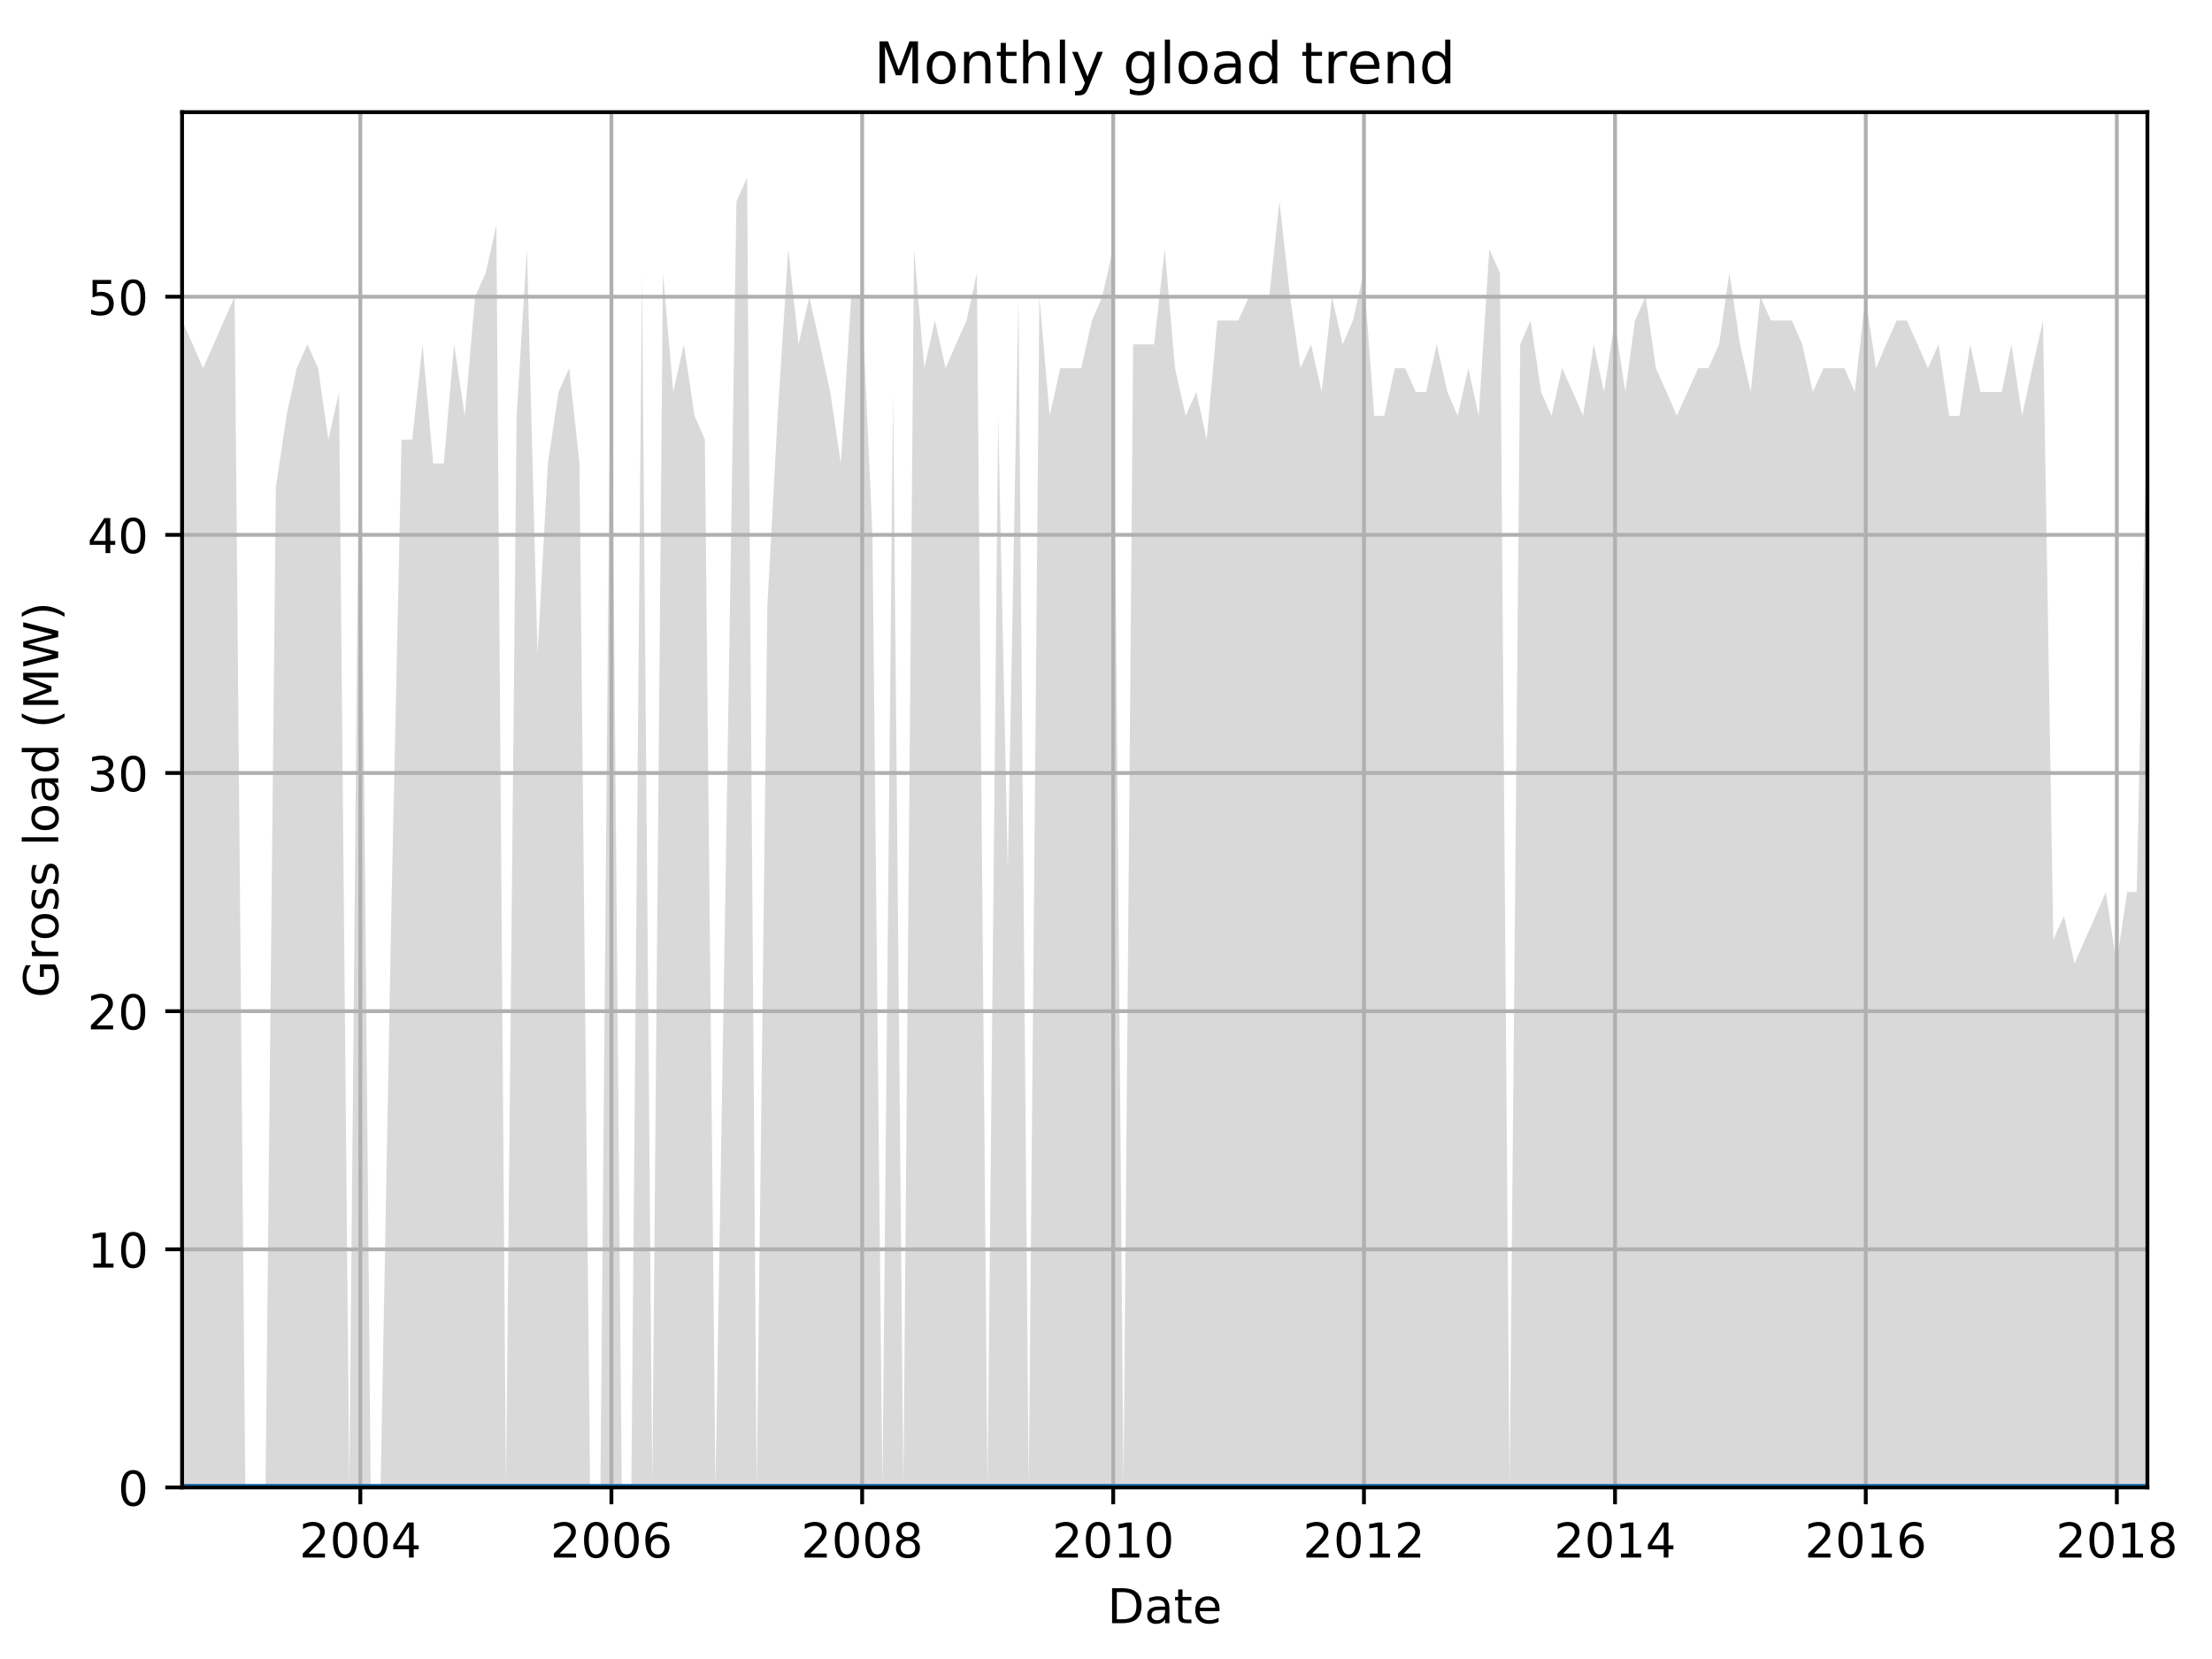<?xml version="1.0" encoding="utf-8" standalone="no"?>
<!DOCTYPE svg PUBLIC "-//W3C//DTD SVG 1.1//EN"
  "http://www.w3.org/Graphics/SVG/1.1/DTD/svg11.dtd">
<!-- Created with matplotlib (http://matplotlib.org/) -->
<svg height="345.6pt" version="1.1" viewBox="0 0 460.8 345.6" width="460.8pt" xmlns="http://www.w3.org/2000/svg" xmlns:xlink="http://www.w3.org/1999/xlink">
 <defs>
  <style type="text/css">
*{stroke-linecap:butt;stroke-linejoin:round;}
  </style>
 </defs>
 <g id="figure_1">
  <g id="patch_1">
   <path d="M 0 345.6 
L 460.8 345.6 
L 460.8 0 
L 0 0 
z
" style="fill:none;"/>
  </g>
  <g id="axes_1">
   <g id="patch_2">
    <path d="M 37.93 309.863 
L 447.343 309.863 
L 447.343 23.365 
L 37.93 23.365 
z
" style="fill:none;"/>
   </g>
   <g id="PolyCollection_1">
    <path clip-path="url(#pa5ec2fdfc9)" d="M 37.93 66.774 
L 37.93 309.863 
L 40.148 309.863 
L 42.295 309.863 
L 44.513 309.863 
L 46.659 309.863 
L 48.878 309.863 
L 51.096 309.863 
L 53.099 309.863 
L 55.317 309.863 
L 57.464 309.863 
L 59.682 309.863 
L 61.828 309.863 
L 64.046 309.863 
L 66.264 309.863 
L 68.411 309.863 
L 70.629 309.863 
L 72.775 309.863 
L 74.993 309.863 
L 77.212 309.863 
L 79.287 309.863 
L 81.505 309.863 
L 83.651 309.863 
L 85.869 309.863 
L 88.016 309.863 
L 90.234 309.863 
L 92.452 309.863 
L 94.598 309.863 
L 96.816 309.863 
L 98.963 309.863 
L 101.181 309.863 
L 103.399 309.863 
L 105.403 309.863 
L 107.621 309.863 
L 109.767 309.863 
L 111.985 309.863 
L 114.132 309.863 
L 116.35 309.863 
L 118.568 309.863 
L 120.714 309.863 
L 122.932 309.863 
L 125.079 309.863 
L 127.297 309.863 
L 129.515 309.863 
L 131.519 309.863 
L 133.737 309.863 
L 135.883 309.863 
L 138.101 309.863 
L 140.248 309.863 
L 142.466 309.863 
L 144.684 309.863 
L 146.83 309.863 
L 149.048 309.863 
L 151.195 309.863 
L 153.413 309.863 
L 155.631 309.863 
L 157.635 309.863 
L 159.853 309.863 
L 161.999 309.863 
L 164.217 309.863 
L 166.364 309.863 
L 168.582 309.863 
L 170.8 309.863 
L 172.946 309.863 
L 175.164 309.863 
L 177.311 309.863 
L 179.529 309.863 
L 181.747 309.863 
L 183.822 309.863 
L 186.04 309.863 
L 188.187 309.863 
L 190.405 309.863 
L 192.551 309.863 
L 194.769 309.863 
L 196.987 309.863 
L 199.134 309.863 
L 201.352 309.863 
L 203.498 309.863 
L 205.717 309.863 
L 207.935 309.863 
L 209.938 309.863 
L 212.156 309.863 
L 214.303 309.863 
L 216.521 309.863 
L 218.667 309.863 
L 220.885 309.863 
L 223.103 309.863 
L 225.25 309.863 
L 227.468 309.863 
L 229.614 309.863 
L 231.833 309.863 
L 234.051 309.863 
L 236.054 309.863 
L 238.272 309.863 
L 240.419 309.863 
L 242.637 309.863 
L 244.783 309.863 
L 247.001 309.863 
L 249.219 309.863 
L 251.366 309.863 
L 253.584 309.863 
L 255.73 309.863 
L 257.949 309.863 
L 260.167 309.863 
L 262.17 309.863 
L 264.388 309.863 
L 266.535 309.863 
L 268.753 309.863 
L 270.899 309.863 
L 273.117 309.863 
L 275.335 309.863 
L 277.482 309.863 
L 279.7 309.863 
L 281.846 309.863 
L 284.065 309.863 
L 286.283 309.863 
L 288.358 309.863 
L 290.576 309.863 
L 292.722 309.863 
L 294.94 309.863 
L 297.087 309.863 
L 299.305 309.863 
L 301.523 309.863 
L 303.669 309.863 
L 305.887 309.863 
L 308.034 309.863 
L 310.252 309.863 
L 312.47 309.863 
L 314.474 309.863 
L 316.692 309.863 
L 318.838 309.863 
L 321.056 309.863 
L 323.203 309.863 
L 325.421 309.863 
L 327.639 309.863 
L 329.785 309.863 
L 332.003 309.863 
L 334.15 309.863 
L 336.368 309.863 
L 338.586 309.863 
L 340.59 309.863 
L 342.808 309.863 
L 344.954 309.863 
L 347.172 309.863 
L 349.319 309.863 
L 351.537 309.863 
L 353.755 309.863 
L 355.901 309.863 
L 358.119 309.863 
L 360.266 309.863 
L 362.484 309.863 
L 364.702 309.863 
L 366.706 309.863 
L 368.924 309.863 
L 371.07 309.863 
L 373.288 309.863 
L 375.435 309.863 
L 377.653 309.863 
L 379.871 309.863 
L 382.017 309.863 
L 384.235 309.863 
L 386.382 309.863 
L 388.6 309.863 
L 390.818 309.863 
L 392.893 309.863 
L 395.111 309.863 
L 397.258 309.863 
L 399.476 309.863 
L 401.622 309.863 
L 403.84 309.863 
L 406.058 309.863 
L 408.205 309.863 
L 410.423 309.863 
L 412.57 309.863 
L 414.788 309.863 
L 417.006 309.863 
L 419.009 309.863 
L 421.227 309.863 
L 423.374 309.863 
L 425.592 309.863 
L 427.738 309.863 
L 429.956 309.863 
L 432.174 309.863 
L 434.321 309.863 
L 436.539 309.863 
L 438.686 309.863 
L 440.904 309.863 
L 443.122 309.863 
L 445.125 309.863 
L 447.343 309.863 
L 447.343 81.657 
L 447.343 81.657 
L 445.125 185.838 
L 443.122 185.838 
L 440.904 200.721 
L 438.686 185.838 
L 436.539 190.799 
L 434.321 195.76 
L 432.174 200.721 
L 429.956 190.799 
L 427.738 195.76 
L 425.592 66.774 
L 423.374 76.696 
L 421.227 86.618 
L 419.009 71.735 
L 417.006 81.657 
L 414.788 81.657 
L 412.57 81.657 
L 410.423 71.735 
L 408.205 86.618 
L 406.058 86.618 
L 403.84 71.735 
L 401.622 76.696 
L 399.476 71.735 
L 397.258 66.774 
L 395.111 66.774 
L 392.893 71.735 
L 390.818 76.696 
L 388.6 61.813 
L 386.382 81.657 
L 384.235 76.696 
L 382.017 76.696 
L 379.871 76.696 
L 377.653 81.657 
L 375.435 71.735 
L 373.288 66.774 
L 371.07 66.774 
L 368.924 66.774 
L 366.706 61.813 
L 364.702 81.657 
L 362.484 71.735 
L 360.266 56.852 
L 358.119 71.735 
L 355.901 76.696 
L 353.755 76.696 
L 351.537 81.657 
L 349.319 86.618 
L 347.172 81.657 
L 344.954 76.696 
L 342.808 61.813 
L 340.59 66.774 
L 338.586 81.657 
L 336.368 66.774 
L 334.15 81.657 
L 332.003 71.735 
L 329.785 86.618 
L 327.639 81.657 
L 325.421 76.696 
L 323.203 86.618 
L 321.056 81.657 
L 318.838 66.774 
L 316.692 71.735 
L 314.474 309.863 
L 312.47 56.852 
L 310.252 51.891 
L 308.034 86.618 
L 305.887 76.696 
L 303.669 86.618 
L 301.523 81.657 
L 299.305 71.735 
L 297.087 81.657 
L 294.94 81.657 
L 292.722 76.696 
L 290.576 76.696 
L 288.358 86.618 
L 286.283 86.618 
L 284.065 56.852 
L 281.846 66.774 
L 279.7 71.735 
L 277.482 61.813 
L 275.335 81.657 
L 273.117 71.735 
L 270.899 76.696 
L 268.753 61.813 
L 266.535 41.969 
L 264.388 61.813 
L 262.17 61.813 
L 260.167 61.813 
L 257.949 66.774 
L 255.73 66.774 
L 253.584 66.774 
L 251.366 91.579 
L 249.219 81.657 
L 247.001 86.618 
L 244.783 76.696 
L 242.637 51.891 
L 240.419 71.735 
L 238.272 71.735 
L 236.054 71.735 
L 234.051 309.863 
L 231.833 51.891 
L 229.614 61.813 
L 227.468 66.774 
L 225.25 76.696 
L 223.103 76.696 
L 220.885 76.696 
L 218.667 86.618 
L 216.521 61.813 
L 214.303 309.863 
L 212.156 61.813 
L 209.938 180.877 
L 207.935 86.618 
L 205.717 309.863 
L 203.498 56.852 
L 201.352 66.774 
L 199.134 71.735 
L 196.987 76.696 
L 194.769 66.774 
L 192.551 76.696 
L 190.405 51.891 
L 188.187 309.863 
L 186.04 81.657 
L 183.822 309.863 
L 181.747 111.423 
L 179.529 61.813 
L 177.311 61.813 
L 175.164 96.54 
L 172.946 81.657 
L 170.8 71.735 
L 168.582 61.813 
L 166.364 71.735 
L 164.217 51.891 
L 161.999 86.618 
L 159.853 126.306 
L 157.635 309.863 
L 155.631 37.008 
L 153.413 41.969 
L 151.195 180.877 
L 149.048 309.863 
L 146.83 91.579 
L 144.684 86.618 
L 142.466 71.735 
L 140.248 81.657 
L 138.101 56.852 
L 135.883 309.863 
L 133.737 56.852 
L 131.519 309.863 
L 129.515 309.863 
L 127.297 56.852 
L 125.079 309.863 
L 122.932 309.863 
L 120.714 96.54 
L 118.568 76.696 
L 116.35 81.657 
L 114.132 96.54 
L 111.985 136.228 
L 109.767 51.891 
L 107.621 86.618 
L 105.403 309.863 
L 103.399 46.93 
L 101.181 56.852 
L 98.963 61.813 
L 96.816 86.618 
L 94.598 71.735 
L 92.452 96.54 
L 90.234 96.54 
L 88.016 71.735 
L 85.869 91.579 
L 83.651 91.579 
L 81.505 190.799 
L 79.287 309.863 
L 77.212 309.863 
L 74.993 66.774 
L 72.775 309.863 
L 70.629 81.657 
L 68.411 91.579 
L 66.264 76.696 
L 64.046 71.735 
L 61.828 76.696 
L 59.682 86.618 
L 57.464 101.501 
L 55.317 309.863 
L 53.099 309.863 
L 51.096 309.863 
L 48.878 61.813 
L 46.659 66.774 
L 44.513 71.735 
L 42.295 76.696 
L 40.148 71.735 
L 37.93 66.774 
z
" style="fill:#808080;fill-opacity:0.3;"/>
   </g>
   <g id="PolyCollection_2">
    <path clip-path="url(#pa5ec2fdfc9)" d="M 37.93 309.863 
L 37.93 309.863 
L 40.148 309.863 
L 42.295 309.863 
L 44.513 309.863 
L 46.659 309.863 
L 48.878 309.863 
L 51.096 309.863 
L 53.099 309.863 
L 55.317 309.863 
L 57.464 309.863 
L 59.682 309.863 
L 61.828 309.863 
L 64.046 309.863 
L 66.264 309.863 
L 68.411 309.863 
L 70.629 309.863 
L 72.775 309.863 
L 74.993 309.863 
L 77.212 309.863 
L 79.287 309.863 
L 81.505 309.863 
L 83.651 309.863 
L 85.869 309.863 
L 88.016 309.863 
L 90.234 309.863 
L 92.452 309.863 
L 94.598 309.863 
L 96.816 309.863 
L 98.963 309.863 
L 101.181 309.863 
L 103.399 309.863 
L 105.403 309.863 
L 107.621 309.863 
L 109.767 309.863 
L 111.985 309.863 
L 114.132 309.863 
L 116.35 309.863 
L 118.568 309.863 
L 120.714 309.863 
L 122.932 309.863 
L 125.079 309.863 
L 127.297 309.863 
L 129.515 309.863 
L 131.519 309.863 
L 133.737 309.863 
L 135.883 309.863 
L 138.101 309.863 
L 140.248 309.863 
L 142.466 309.863 
L 144.684 309.863 
L 146.83 309.863 
L 149.048 309.863 
L 151.195 309.863 
L 153.413 309.863 
L 155.631 309.863 
L 157.635 309.863 
L 159.853 309.863 
L 161.999 309.863 
L 164.217 309.863 
L 166.364 309.863 
L 168.582 309.863 
L 170.8 309.863 
L 172.946 309.863 
L 175.164 309.863 
L 177.311 309.863 
L 179.529 309.863 
L 181.747 309.863 
L 183.822 309.863 
L 186.04 309.863 
L 188.187 309.863 
L 190.405 309.863 
L 192.551 309.863 
L 194.769 309.863 
L 196.987 309.863 
L 199.134 309.863 
L 201.352 309.863 
L 203.498 309.863 
L 205.717 309.863 
L 207.935 309.863 
L 209.938 309.863 
L 212.156 309.863 
L 214.303 309.863 
L 216.521 309.863 
L 218.667 309.863 
L 220.885 309.863 
L 223.103 309.863 
L 225.25 309.863 
L 227.468 309.863 
L 229.614 309.863 
L 231.833 309.863 
L 234.051 309.863 
L 236.054 309.863 
L 238.272 309.863 
L 240.419 309.863 
L 242.637 309.863 
L 244.783 309.863 
L 247.001 309.863 
L 249.219 309.863 
L 251.366 309.863 
L 253.584 309.863 
L 255.73 309.863 
L 257.949 309.863 
L 260.167 309.863 
L 262.17 309.863 
L 264.388 309.863 
L 266.535 309.863 
L 268.753 309.863 
L 270.899 309.863 
L 273.117 309.863 
L 275.335 309.863 
L 277.482 309.863 
L 279.7 309.863 
L 281.846 309.863 
L 284.065 309.863 
L 286.283 309.863 
L 288.358 309.863 
L 290.576 309.863 
L 292.722 309.863 
L 294.94 309.863 
L 297.087 309.863 
L 299.305 309.863 
L 301.523 309.863 
L 303.669 309.863 
L 305.887 309.863 
L 308.034 309.863 
L 310.252 309.863 
L 312.47 309.863 
L 314.474 309.863 
L 316.692 309.863 
L 318.838 309.863 
L 321.056 309.863 
L 323.203 309.863 
L 325.421 309.863 
L 327.639 309.863 
L 329.785 309.863 
L 332.003 309.863 
L 334.15 309.863 
L 336.368 309.863 
L 338.586 309.863 
L 340.59 309.863 
L 342.808 309.863 
L 344.954 309.863 
L 347.172 309.863 
L 349.319 309.863 
L 351.537 309.863 
L 353.755 309.863 
L 355.901 309.863 
L 358.119 309.863 
L 360.266 309.863 
L 362.484 309.863 
L 364.702 309.863 
L 366.706 309.863 
L 368.924 309.863 
L 371.07 309.863 
L 373.288 309.863 
L 375.435 309.863 
L 377.653 309.863 
L 379.871 309.863 
L 382.017 309.863 
L 384.235 309.863 
L 386.382 309.863 
L 388.6 309.863 
L 390.818 309.863 
L 392.893 309.863 
L 395.111 309.863 
L 397.258 309.863 
L 399.476 309.863 
L 401.622 309.863 
L 403.84 309.863 
L 406.058 309.863 
L 408.205 309.863 
L 410.423 309.863 
L 412.57 309.863 
L 414.788 309.863 
L 417.006 309.863 
L 419.009 309.863 
L 421.227 309.863 
L 423.374 309.863 
L 425.592 309.863 
L 427.738 309.863 
L 429.956 309.863 
L 432.174 309.863 
L 434.321 309.863 
L 436.539 309.863 
L 438.686 309.863 
L 440.904 309.863 
L 443.122 309.863 
L 445.125 309.863 
L 447.343 309.863 
L 447.343 309.863 
L 447.343 309.863 
L 445.125 309.863 
L 443.122 309.863 
L 440.904 309.863 
L 438.686 309.863 
L 436.539 309.863 
L 434.321 309.863 
L 432.174 309.863 
L 429.956 309.863 
L 427.738 309.863 
L 425.592 309.863 
L 423.374 309.863 
L 421.227 309.863 
L 419.009 309.863 
L 417.006 309.863 
L 414.788 309.863 
L 412.57 309.863 
L 410.423 309.863 
L 408.205 309.863 
L 406.058 309.863 
L 403.84 309.863 
L 401.622 309.863 
L 399.476 309.863 
L 397.258 309.863 
L 395.111 309.863 
L 392.893 309.863 
L 390.818 309.863 
L 388.6 309.863 
L 386.382 309.863 
L 384.235 309.863 
L 382.017 309.863 
L 379.871 309.863 
L 377.653 309.863 
L 375.435 309.863 
L 373.288 309.863 
L 371.07 309.863 
L 368.924 309.863 
L 366.706 309.863 
L 364.702 309.863 
L 362.484 309.863 
L 360.266 309.863 
L 358.119 309.863 
L 355.901 309.863 
L 353.755 309.863 
L 351.537 309.863 
L 349.319 309.863 
L 347.172 309.863 
L 344.954 309.863 
L 342.808 309.863 
L 340.59 309.863 
L 338.586 309.863 
L 336.368 309.863 
L 334.15 309.863 
L 332.003 309.863 
L 329.785 309.863 
L 327.639 309.863 
L 325.421 309.863 
L 323.203 309.863 
L 321.056 309.863 
L 318.838 309.863 
L 316.692 309.863 
L 314.474 309.863 
L 312.47 309.863 
L 310.252 309.863 
L 308.034 309.863 
L 305.887 309.863 
L 303.669 309.863 
L 301.523 309.863 
L 299.305 309.863 
L 297.087 309.863 
L 294.94 309.863 
L 292.722 309.863 
L 290.576 309.863 
L 288.358 309.863 
L 286.283 309.863 
L 284.065 309.863 
L 281.846 309.863 
L 279.7 309.863 
L 277.482 309.863 
L 275.335 309.863 
L 273.117 309.863 
L 270.899 309.863 
L 268.753 309.863 
L 266.535 309.863 
L 264.388 309.863 
L 262.17 309.863 
L 260.167 309.863 
L 257.949 309.863 
L 255.73 309.863 
L 253.584 309.863 
L 251.366 309.863 
L 249.219 309.863 
L 247.001 309.863 
L 244.783 309.863 
L 242.637 309.863 
L 240.419 309.863 
L 238.272 309.863 
L 236.054 309.863 
L 234.051 309.863 
L 231.833 309.863 
L 229.614 309.863 
L 227.468 309.863 
L 225.25 309.863 
L 223.103 309.863 
L 220.885 309.863 
L 218.667 309.863 
L 216.521 309.863 
L 214.303 309.863 
L 212.156 309.863 
L 209.938 309.863 
L 207.935 309.863 
L 205.717 309.863 
L 203.498 309.863 
L 201.352 309.863 
L 199.134 309.863 
L 196.987 309.863 
L 194.769 309.863 
L 192.551 309.863 
L 190.405 309.863 
L 188.187 309.863 
L 186.04 309.863 
L 183.822 309.863 
L 181.747 309.863 
L 179.529 309.863 
L 177.311 309.863 
L 175.164 309.863 
L 172.946 309.863 
L 170.8 309.863 
L 168.582 309.863 
L 166.364 309.863 
L 164.217 309.863 
L 161.999 309.863 
L 159.853 309.863 
L 157.635 309.863 
L 155.631 309.863 
L 153.413 309.863 
L 151.195 309.863 
L 149.048 309.863 
L 146.83 309.863 
L 144.684 309.863 
L 142.466 309.863 
L 140.248 309.863 
L 138.101 309.863 
L 135.883 309.863 
L 133.737 309.863 
L 131.519 309.863 
L 129.515 309.863 
L 127.297 309.863 
L 125.079 309.863 
L 122.932 309.863 
L 120.714 309.863 
L 118.568 309.863 
L 116.35 309.863 
L 114.132 309.863 
L 111.985 309.863 
L 109.767 309.863 
L 107.621 309.863 
L 105.403 309.863 
L 103.399 309.863 
L 101.181 309.863 
L 98.963 309.863 
L 96.816 309.863 
L 94.598 309.863 
L 92.452 309.863 
L 90.234 309.863 
L 88.016 309.863 
L 85.869 309.863 
L 83.651 309.863 
L 81.505 309.863 
L 79.287 309.863 
L 77.212 309.863 
L 74.993 309.863 
L 72.775 309.863 
L 70.629 309.863 
L 68.411 309.863 
L 66.264 309.863 
L 64.046 309.863 
L 61.828 309.863 
L 59.682 309.863 
L 57.464 309.863 
L 55.317 309.863 
L 53.099 309.863 
L 51.096 309.863 
L 48.878 309.863 
L 46.659 309.863 
L 44.513 309.863 
L 42.295 309.863 
L 40.148 309.863 
L 37.93 309.863 
z
" style="fill:#808080;fill-opacity:0.6;"/>
   </g>
   <g id="matplotlib.axis_1">
    <g id="xtick_1">
     <g id="line2d_1">
      <path clip-path="url(#pa5ec2fdfc9)" d="M 75.065 309.863 
L 75.065 23.365 
" style="fill:none;stroke:#b0b0b0;stroke-linecap:square;stroke-width:0.8;"/>
     </g>
     <g id="line2d_2">
      <defs>
       <path d="M 0 0 
L 0 3.5 
" id="mf52f05cfec" style="stroke:#000000;stroke-width:0.8;"/>
      </defs>
      <g>
       <use style="stroke:#000000;stroke-width:0.8;" x="75.065" xlink:href="#mf52f05cfec" y="309.863"/>
      </g>
     </g>
     <g id="text_1">
      <!-- 2004 -->
      <defs>
       <path d="M 19.188 8.297 
L 53.609 8.297 
L 53.609 0 
L 7.328 0 
L 7.328 8.297 
Q 12.938 14.109 22.625 23.891 
Q 32.328 33.688 34.812 36.531 
Q 39.547 41.844 41.422 45.531 
Q 43.312 49.219 43.312 52.781 
Q 43.312 58.594 39.234 62.25 
Q 35.156 65.922 28.609 65.922 
Q 23.969 65.922 18.812 64.312 
Q 13.672 62.703 7.812 59.422 
L 7.812 69.391 
Q 13.766 71.781 18.938 73 
Q 24.125 74.219 28.422 74.219 
Q 39.75 74.219 46.484 68.547 
Q 53.219 62.891 53.219 53.422 
Q 53.219 48.922 51.531 44.891 
Q 49.859 40.875 45.406 35.406 
Q 44.188 33.984 37.641 27.219 
Q 31.109 20.453 19.188 8.297 
z
" id="DejaVuSans-32"/>
       <path d="M 31.781 66.406 
Q 24.172 66.406 20.328 58.906 
Q 16.5 51.422 16.5 36.375 
Q 16.5 21.391 20.328 13.891 
Q 24.172 6.391 31.781 6.391 
Q 39.453 6.391 43.281 13.891 
Q 47.125 21.391 47.125 36.375 
Q 47.125 51.422 43.281 58.906 
Q 39.453 66.406 31.781 66.406 
z
M 31.781 74.219 
Q 44.047 74.219 50.516 64.516 
Q 56.984 54.828 56.984 36.375 
Q 56.984 17.969 50.516 8.266 
Q 44.047 -1.422 31.781 -1.422 
Q 19.531 -1.422 13.062 8.266 
Q 6.594 17.969 6.594 36.375 
Q 6.594 54.828 13.062 64.516 
Q 19.531 74.219 31.781 74.219 
z
" id="DejaVuSans-30"/>
       <path d="M 37.797 64.312 
L 12.891 25.391 
L 37.797 25.391 
z
M 35.203 72.906 
L 47.609 72.906 
L 47.609 25.391 
L 58.016 25.391 
L 58.016 17.188 
L 47.609 17.188 
L 47.609 0 
L 37.797 0 
L 37.797 17.188 
L 4.891 17.188 
L 4.891 26.703 
z
" id="DejaVuSans-34"/>
      </defs>
      <g transform="translate(62.34 324.462)scale(0.1 -0.1)">
       <use xlink:href="#DejaVuSans-32"/>
       <use x="63.623" xlink:href="#DejaVuSans-30"/>
       <use x="127.246" xlink:href="#DejaVuSans-30"/>
       <use x="190.869" xlink:href="#DejaVuSans-34"/>
      </g>
     </g>
    </g>
    <g id="xtick_2">
     <g id="line2d_3">
      <path clip-path="url(#pa5ec2fdfc9)" d="M 127.369 309.863 
L 127.369 23.365 
" style="fill:none;stroke:#b0b0b0;stroke-linecap:square;stroke-width:0.8;"/>
     </g>
     <g id="line2d_4">
      <g>
       <use style="stroke:#000000;stroke-width:0.8;" x="127.369" xlink:href="#mf52f05cfec" y="309.863"/>
      </g>
     </g>
     <g id="text_2">
      <!-- 2006 -->
      <defs>
       <path d="M 33.016 40.375 
Q 26.375 40.375 22.484 35.828 
Q 18.609 31.297 18.609 23.391 
Q 18.609 15.531 22.484 10.953 
Q 26.375 6.391 33.016 6.391 
Q 39.656 6.391 43.531 10.953 
Q 47.406 15.531 47.406 23.391 
Q 47.406 31.297 43.531 35.828 
Q 39.656 40.375 33.016 40.375 
z
M 52.594 71.297 
L 52.594 62.312 
Q 48.875 64.062 45.094 64.984 
Q 41.312 65.922 37.594 65.922 
Q 27.828 65.922 22.672 59.328 
Q 17.531 52.734 16.797 39.406 
Q 19.672 43.656 24.016 45.922 
Q 28.375 48.188 33.594 48.188 
Q 44.578 48.188 50.953 41.516 
Q 57.328 34.859 57.328 23.391 
Q 57.328 12.156 50.688 5.359 
Q 44.047 -1.422 33.016 -1.422 
Q 20.359 -1.422 13.672 8.266 
Q 6.984 17.969 6.984 36.375 
Q 6.984 53.656 15.188 63.938 
Q 23.391 74.219 37.203 74.219 
Q 40.922 74.219 44.703 73.484 
Q 48.484 72.75 52.594 71.297 
z
" id="DejaVuSans-36"/>
      </defs>
      <g transform="translate(114.644 324.462)scale(0.1 -0.1)">
       <use xlink:href="#DejaVuSans-32"/>
       <use x="63.623" xlink:href="#DejaVuSans-30"/>
       <use x="127.246" xlink:href="#DejaVuSans-30"/>
       <use x="190.869" xlink:href="#DejaVuSans-36"/>
      </g>
     </g>
    </g>
    <g id="xtick_3">
     <g id="line2d_5">
      <path clip-path="url(#pa5ec2fdfc9)" d="M 179.601 309.863 
L 179.601 23.365 
" style="fill:none;stroke:#b0b0b0;stroke-linecap:square;stroke-width:0.8;"/>
     </g>
     <g id="line2d_6">
      <g>
       <use style="stroke:#000000;stroke-width:0.8;" x="179.601" xlink:href="#mf52f05cfec" y="309.863"/>
      </g>
     </g>
     <g id="text_3">
      <!-- 2008 -->
      <defs>
       <path d="M 31.781 34.625 
Q 24.75 34.625 20.719 30.859 
Q 16.703 27.094 16.703 20.516 
Q 16.703 13.922 20.719 10.156 
Q 24.75 6.391 31.781 6.391 
Q 38.812 6.391 42.859 10.172 
Q 46.922 13.969 46.922 20.516 
Q 46.922 27.094 42.891 30.859 
Q 38.875 34.625 31.781 34.625 
z
M 21.922 38.812 
Q 15.578 40.375 12.031 44.719 
Q 8.5 49.078 8.5 55.328 
Q 8.5 64.062 14.719 69.141 
Q 20.953 74.219 31.781 74.219 
Q 42.672 74.219 48.875 69.141 
Q 55.078 64.062 55.078 55.328 
Q 55.078 49.078 51.531 44.719 
Q 48 40.375 41.703 38.812 
Q 48.828 37.156 52.797 32.312 
Q 56.781 27.484 56.781 20.516 
Q 56.781 9.906 50.312 4.234 
Q 43.844 -1.422 31.781 -1.422 
Q 19.734 -1.422 13.25 4.234 
Q 6.781 9.906 6.781 20.516 
Q 6.781 27.484 10.781 32.312 
Q 14.797 37.156 21.922 38.812 
z
M 18.312 54.391 
Q 18.312 48.734 21.844 45.562 
Q 25.391 42.391 31.781 42.391 
Q 38.141 42.391 41.719 45.562 
Q 45.312 48.734 45.312 54.391 
Q 45.312 60.062 41.719 63.234 
Q 38.141 66.406 31.781 66.406 
Q 25.391 66.406 21.844 63.234 
Q 18.312 60.062 18.312 54.391 
z
" id="DejaVuSans-38"/>
      </defs>
      <g transform="translate(166.876 324.462)scale(0.1 -0.1)">
       <use xlink:href="#DejaVuSans-32"/>
       <use x="63.623" xlink:href="#DejaVuSans-30"/>
       <use x="127.246" xlink:href="#DejaVuSans-30"/>
       <use x="190.869" xlink:href="#DejaVuSans-38"/>
      </g>
     </g>
    </g>
    <g id="xtick_4">
     <g id="line2d_7">
      <path clip-path="url(#pa5ec2fdfc9)" d="M 231.904 309.863 
L 231.904 23.365 
" style="fill:none;stroke:#b0b0b0;stroke-linecap:square;stroke-width:0.8;"/>
     </g>
     <g id="line2d_8">
      <g>
       <use style="stroke:#000000;stroke-width:0.8;" x="231.904" xlink:href="#mf52f05cfec" y="309.863"/>
      </g>
     </g>
     <g id="text_4">
      <!-- 2010 -->
      <defs>
       <path d="M 12.406 8.297 
L 28.516 8.297 
L 28.516 63.922 
L 10.984 60.406 
L 10.984 69.391 
L 28.422 72.906 
L 38.281 72.906 
L 38.281 8.297 
L 54.391 8.297 
L 54.391 0 
L 12.406 0 
z
" id="DejaVuSans-31"/>
      </defs>
      <g transform="translate(219.179 324.462)scale(0.1 -0.1)">
       <use xlink:href="#DejaVuSans-32"/>
       <use x="63.623" xlink:href="#DejaVuSans-30"/>
       <use x="127.246" xlink:href="#DejaVuSans-31"/>
       <use x="190.869" xlink:href="#DejaVuSans-30"/>
      </g>
     </g>
    </g>
    <g id="xtick_5">
     <g id="line2d_9">
      <path clip-path="url(#pa5ec2fdfc9)" d="M 284.136 309.863 
L 284.136 23.365 
" style="fill:none;stroke:#b0b0b0;stroke-linecap:square;stroke-width:0.8;"/>
     </g>
     <g id="line2d_10">
      <g>
       <use style="stroke:#000000;stroke-width:0.8;" x="284.136" xlink:href="#mf52f05cfec" y="309.863"/>
      </g>
     </g>
     <g id="text_5">
      <!-- 2012 -->
      <g transform="translate(271.411 324.462)scale(0.1 -0.1)">
       <use xlink:href="#DejaVuSans-32"/>
       <use x="63.623" xlink:href="#DejaVuSans-30"/>
       <use x="127.246" xlink:href="#DejaVuSans-31"/>
       <use x="190.869" xlink:href="#DejaVuSans-32"/>
      </g>
     </g>
    </g>
    <g id="xtick_6">
     <g id="line2d_11">
      <path clip-path="url(#pa5ec2fdfc9)" d="M 336.44 309.863 
L 336.44 23.365 
" style="fill:none;stroke:#b0b0b0;stroke-linecap:square;stroke-width:0.8;"/>
     </g>
     <g id="line2d_12">
      <g>
       <use style="stroke:#000000;stroke-width:0.8;" x="336.44" xlink:href="#mf52f05cfec" y="309.863"/>
      </g>
     </g>
     <g id="text_6">
      <!-- 2014 -->
      <g transform="translate(323.715 324.462)scale(0.1 -0.1)">
       <use xlink:href="#DejaVuSans-32"/>
       <use x="63.623" xlink:href="#DejaVuSans-30"/>
       <use x="127.246" xlink:href="#DejaVuSans-31"/>
       <use x="190.869" xlink:href="#DejaVuSans-34"/>
      </g>
     </g>
    </g>
    <g id="xtick_7">
     <g id="line2d_13">
      <path clip-path="url(#pa5ec2fdfc9)" d="M 388.672 309.863 
L 388.672 23.365 
" style="fill:none;stroke:#b0b0b0;stroke-linecap:square;stroke-width:0.8;"/>
     </g>
     <g id="line2d_14">
      <g>
       <use style="stroke:#000000;stroke-width:0.8;" x="388.672" xlink:href="#mf52f05cfec" y="309.863"/>
      </g>
     </g>
     <g id="text_7">
      <!-- 2016 -->
      <g transform="translate(375.947 324.462)scale(0.1 -0.1)">
       <use xlink:href="#DejaVuSans-32"/>
       <use x="63.623" xlink:href="#DejaVuSans-30"/>
       <use x="127.246" xlink:href="#DejaVuSans-31"/>
       <use x="190.869" xlink:href="#DejaVuSans-36"/>
      </g>
     </g>
    </g>
    <g id="xtick_8">
     <g id="line2d_15">
      <path clip-path="url(#pa5ec2fdfc9)" d="M 440.975 309.863 
L 440.975 23.365 
" style="fill:none;stroke:#b0b0b0;stroke-linecap:square;stroke-width:0.8;"/>
     </g>
     <g id="line2d_16">
      <g>
       <use style="stroke:#000000;stroke-width:0.8;" x="440.975" xlink:href="#mf52f05cfec" y="309.863"/>
      </g>
     </g>
     <g id="text_8">
      <!-- 2018 -->
      <g transform="translate(428.25 324.462)scale(0.1 -0.1)">
       <use xlink:href="#DejaVuSans-32"/>
       <use x="63.623" xlink:href="#DejaVuSans-30"/>
       <use x="127.246" xlink:href="#DejaVuSans-31"/>
       <use x="190.869" xlink:href="#DejaVuSans-38"/>
      </g>
     </g>
    </g>
    <g id="text_9">
     <!-- Date -->
     <defs>
      <path d="M 19.672 64.797 
L 19.672 8.109 
L 31.594 8.109 
Q 46.688 8.109 53.688 14.938 
Q 60.688 21.781 60.688 36.531 
Q 60.688 51.172 53.688 57.984 
Q 46.688 64.797 31.594 64.797 
z
M 9.812 72.906 
L 30.078 72.906 
Q 51.266 72.906 61.172 64.094 
Q 71.094 55.281 71.094 36.531 
Q 71.094 17.672 61.125 8.828 
Q 51.172 0 30.078 0 
L 9.812 0 
z
" id="DejaVuSans-44"/>
      <path d="M 34.281 27.484 
Q 23.391 27.484 19.188 25 
Q 14.984 22.516 14.984 16.5 
Q 14.984 11.719 18.141 8.906 
Q 21.297 6.109 26.703 6.109 
Q 34.188 6.109 38.703 11.406 
Q 43.219 16.703 43.219 25.484 
L 43.219 27.484 
z
M 52.203 31.203 
L 52.203 0 
L 43.219 0 
L 43.219 8.297 
Q 40.141 3.328 35.547 0.953 
Q 30.953 -1.422 24.312 -1.422 
Q 15.922 -1.422 10.953 3.297 
Q 6 8.016 6 15.922 
Q 6 25.141 12.172 29.828 
Q 18.359 34.516 30.609 34.516 
L 43.219 34.516 
L 43.219 35.406 
Q 43.219 41.609 39.141 45 
Q 35.062 48.391 27.688 48.391 
Q 23 48.391 18.547 47.266 
Q 14.109 46.141 10.016 43.891 
L 10.016 52.203 
Q 14.938 54.109 19.578 55.047 
Q 24.219 56 28.609 56 
Q 40.484 56 46.344 49.844 
Q 52.203 43.703 52.203 31.203 
z
" id="DejaVuSans-61"/>
      <path d="M 18.312 70.219 
L 18.312 54.688 
L 36.812 54.688 
L 36.812 47.703 
L 18.312 47.703 
L 18.312 18.016 
Q 18.312 11.328 20.141 9.422 
Q 21.969 7.516 27.594 7.516 
L 36.812 7.516 
L 36.812 0 
L 27.594 0 
Q 17.188 0 13.234 3.875 
Q 9.281 7.766 9.281 18.016 
L 9.281 47.703 
L 2.688 47.703 
L 2.688 54.688 
L 9.281 54.688 
L 9.281 70.219 
z
" id="DejaVuSans-74"/>
      <path d="M 56.203 29.594 
L 56.203 25.203 
L 14.891 25.203 
Q 15.484 15.922 20.484 11.062 
Q 25.484 6.203 34.422 6.203 
Q 39.594 6.203 44.453 7.469 
Q 49.312 8.734 54.109 11.281 
L 54.109 2.781 
Q 49.266 0.734 44.188 -0.344 
Q 39.109 -1.422 33.891 -1.422 
Q 20.797 -1.422 13.156 6.188 
Q 5.516 13.812 5.516 26.812 
Q 5.516 40.234 12.766 48.109 
Q 20.016 56 32.328 56 
Q 43.359 56 49.781 48.891 
Q 56.203 41.797 56.203 29.594 
z
M 47.219 32.234 
Q 47.125 39.594 43.094 43.984 
Q 39.062 48.391 32.422 48.391 
Q 24.906 48.391 20.391 44.141 
Q 15.875 39.891 15.188 32.172 
z
" id="DejaVuSans-65"/>
     </defs>
     <g transform="translate(230.686 338.14)scale(0.1 -0.1)">
      <use xlink:href="#DejaVuSans-44"/>
      <use x="77.002" xlink:href="#DejaVuSans-61"/>
      <use x="138.281" xlink:href="#DejaVuSans-74"/>
      <use x="177.49" xlink:href="#DejaVuSans-65"/>
     </g>
    </g>
   </g>
   <g id="matplotlib.axis_2">
    <g id="ytick_1">
     <g id="line2d_17">
      <path clip-path="url(#pa5ec2fdfc9)" d="M 37.93 309.863 
L 447.343 309.863 
" style="fill:none;stroke:#b0b0b0;stroke-linecap:square;stroke-width:0.8;"/>
     </g>
     <g id="line2d_18">
      <defs>
       <path d="M 0 0 
L -3.5 0 
" id="m5ad3960a57" style="stroke:#000000;stroke-width:0.8;"/>
      </defs>
      <g>
       <use style="stroke:#000000;stroke-width:0.8;" x="37.93" xlink:href="#m5ad3960a57" y="309.863"/>
      </g>
     </g>
     <g id="text_10">
      <!-- 0 -->
      <g transform="translate(24.568 313.663)scale(0.1 -0.1)">
       <use xlink:href="#DejaVuSans-30"/>
      </g>
     </g>
    </g>
    <g id="ytick_2">
     <g id="line2d_19">
      <path clip-path="url(#pa5ec2fdfc9)" d="M 37.93 260.253 
L 447.343 260.253 
" style="fill:none;stroke:#b0b0b0;stroke-linecap:square;stroke-width:0.8;"/>
     </g>
     <g id="line2d_20">
      <g>
       <use style="stroke:#000000;stroke-width:0.8;" x="37.93" xlink:href="#m5ad3960a57" y="260.253"/>
      </g>
     </g>
     <g id="text_11">
      <!-- 10 -->
      <g transform="translate(18.205 264.053)scale(0.1 -0.1)">
       <use xlink:href="#DejaVuSans-31"/>
       <use x="63.623" xlink:href="#DejaVuSans-30"/>
      </g>
     </g>
    </g>
    <g id="ytick_3">
     <g id="line2d_21">
      <path clip-path="url(#pa5ec2fdfc9)" d="M 37.93 210.643 
L 447.343 210.643 
" style="fill:none;stroke:#b0b0b0;stroke-linecap:square;stroke-width:0.8;"/>
     </g>
     <g id="line2d_22">
      <g>
       <use style="stroke:#000000;stroke-width:0.8;" x="37.93" xlink:href="#m5ad3960a57" y="210.643"/>
      </g>
     </g>
     <g id="text_12">
      <!-- 20 -->
      <g transform="translate(18.205 214.442)scale(0.1 -0.1)">
       <use xlink:href="#DejaVuSans-32"/>
       <use x="63.623" xlink:href="#DejaVuSans-30"/>
      </g>
     </g>
    </g>
    <g id="ytick_4">
     <g id="line2d_23">
      <path clip-path="url(#pa5ec2fdfc9)" d="M 37.93 161.033 
L 447.343 161.033 
" style="fill:none;stroke:#b0b0b0;stroke-linecap:square;stroke-width:0.8;"/>
     </g>
     <g id="line2d_24">
      <g>
       <use style="stroke:#000000;stroke-width:0.8;" x="37.93" xlink:href="#m5ad3960a57" y="161.033"/>
      </g>
     </g>
     <g id="text_13">
      <!-- 30 -->
      <defs>
       <path d="M 40.578 39.312 
Q 47.656 37.797 51.625 33 
Q 55.609 28.219 55.609 21.188 
Q 55.609 10.406 48.188 4.484 
Q 40.766 -1.422 27.094 -1.422 
Q 22.516 -1.422 17.656 -0.516 
Q 12.797 0.391 7.625 2.203 
L 7.625 11.719 
Q 11.719 9.328 16.594 8.109 
Q 21.484 6.891 26.812 6.891 
Q 36.078 6.891 40.938 10.547 
Q 45.797 14.203 45.797 21.188 
Q 45.797 27.641 41.281 31.266 
Q 36.766 34.906 28.719 34.906 
L 20.219 34.906 
L 20.219 43.016 
L 29.109 43.016 
Q 36.375 43.016 40.234 45.922 
Q 44.094 48.828 44.094 54.297 
Q 44.094 59.906 40.109 62.906 
Q 36.141 65.922 28.719 65.922 
Q 24.656 65.922 20.016 65.031 
Q 15.375 64.156 9.812 62.312 
L 9.812 71.094 
Q 15.438 72.656 20.344 73.438 
Q 25.25 74.219 29.594 74.219 
Q 40.828 74.219 47.359 69.109 
Q 53.906 64.016 53.906 55.328 
Q 53.906 49.266 50.438 45.094 
Q 46.969 40.922 40.578 39.312 
z
" id="DejaVuSans-33"/>
      </defs>
      <g transform="translate(18.205 164.832)scale(0.1 -0.1)">
       <use xlink:href="#DejaVuSans-33"/>
       <use x="63.623" xlink:href="#DejaVuSans-30"/>
      </g>
     </g>
    </g>
    <g id="ytick_5">
     <g id="line2d_25">
      <path clip-path="url(#pa5ec2fdfc9)" d="M 37.93 111.423 
L 447.343 111.423 
" style="fill:none;stroke:#b0b0b0;stroke-linecap:square;stroke-width:0.8;"/>
     </g>
     <g id="line2d_26">
      <g>
       <use style="stroke:#000000;stroke-width:0.8;" x="37.93" xlink:href="#m5ad3960a57" y="111.423"/>
      </g>
     </g>
     <g id="text_14">
      <!-- 40 -->
      <g transform="translate(18.205 115.222)scale(0.1 -0.1)">
       <use xlink:href="#DejaVuSans-34"/>
       <use x="63.623" xlink:href="#DejaVuSans-30"/>
      </g>
     </g>
    </g>
    <g id="ytick_6">
     <g id="line2d_27">
      <path clip-path="url(#pa5ec2fdfc9)" d="M 37.93 61.813 
L 447.343 61.813 
" style="fill:none;stroke:#b0b0b0;stroke-linecap:square;stroke-width:0.8;"/>
     </g>
     <g id="line2d_28">
      <g>
       <use style="stroke:#000000;stroke-width:0.8;" x="37.93" xlink:href="#m5ad3960a57" y="61.813"/>
      </g>
     </g>
     <g id="text_15">
      <!-- 50 -->
      <defs>
       <path d="M 10.797 72.906 
L 49.516 72.906 
L 49.516 64.594 
L 19.828 64.594 
L 19.828 46.734 
Q 21.969 47.469 24.109 47.828 
Q 26.266 48.188 28.422 48.188 
Q 40.625 48.188 47.75 41.5 
Q 54.891 34.812 54.891 23.391 
Q 54.891 11.625 47.562 5.094 
Q 40.234 -1.422 26.906 -1.422 
Q 22.312 -1.422 17.547 -0.641 
Q 12.797 0.141 7.719 1.703 
L 7.719 11.625 
Q 12.109 9.234 16.797 8.062 
Q 21.484 6.891 26.703 6.891 
Q 35.156 6.891 40.078 11.328 
Q 45.016 15.766 45.016 23.391 
Q 45.016 31 40.078 35.438 
Q 35.156 39.891 26.703 39.891 
Q 22.75 39.891 18.812 39.016 
Q 14.891 38.141 10.797 36.281 
z
" id="DejaVuSans-35"/>
      </defs>
      <g transform="translate(18.205 65.612)scale(0.1 -0.1)">
       <use xlink:href="#DejaVuSans-35"/>
       <use x="63.623" xlink:href="#DejaVuSans-30"/>
      </g>
     </g>
    </g>
    <g id="text_16">
     <!-- Gross load (MW) -->
     <defs>
      <path d="M 59.516 10.406 
L 59.516 29.984 
L 43.406 29.984 
L 43.406 38.094 
L 69.281 38.094 
L 69.281 6.781 
Q 63.578 2.734 56.688 0.656 
Q 49.812 -1.422 42 -1.422 
Q 24.906 -1.422 15.25 8.562 
Q 5.609 18.562 5.609 36.375 
Q 5.609 54.25 15.25 64.234 
Q 24.906 74.219 42 74.219 
Q 49.125 74.219 55.547 72.453 
Q 61.969 70.703 67.391 67.281 
L 67.391 56.781 
Q 61.922 61.422 55.766 63.766 
Q 49.609 66.109 42.828 66.109 
Q 29.438 66.109 22.719 58.641 
Q 16.016 51.172 16.016 36.375 
Q 16.016 21.625 22.719 14.156 
Q 29.438 6.688 42.828 6.688 
Q 48.047 6.688 52.141 7.594 
Q 56.25 8.5 59.516 10.406 
z
" id="DejaVuSans-47"/>
      <path d="M 41.109 46.297 
Q 39.594 47.172 37.812 47.578 
Q 36.031 48 33.891 48 
Q 26.266 48 22.188 43.047 
Q 18.109 38.094 18.109 28.812 
L 18.109 0 
L 9.078 0 
L 9.078 54.688 
L 18.109 54.688 
L 18.109 46.188 
Q 20.953 51.172 25.484 53.578 
Q 30.031 56 36.531 56 
Q 37.453 56 38.578 55.875 
Q 39.703 55.766 41.062 55.516 
z
" id="DejaVuSans-72"/>
      <path d="M 30.609 48.391 
Q 23.391 48.391 19.188 42.75 
Q 14.984 37.109 14.984 27.297 
Q 14.984 17.484 19.156 11.844 
Q 23.344 6.203 30.609 6.203 
Q 37.797 6.203 41.984 11.859 
Q 46.188 17.531 46.188 27.297 
Q 46.188 37.016 41.984 42.703 
Q 37.797 48.391 30.609 48.391 
z
M 30.609 56 
Q 42.328 56 49.016 48.375 
Q 55.719 40.766 55.719 27.297 
Q 55.719 13.875 49.016 6.219 
Q 42.328 -1.422 30.609 -1.422 
Q 18.844 -1.422 12.172 6.219 
Q 5.516 13.875 5.516 27.297 
Q 5.516 40.766 12.172 48.375 
Q 18.844 56 30.609 56 
z
" id="DejaVuSans-6f"/>
      <path d="M 44.281 53.078 
L 44.281 44.578 
Q 40.484 46.531 36.375 47.5 
Q 32.281 48.484 27.875 48.484 
Q 21.188 48.484 17.844 46.438 
Q 14.5 44.391 14.5 40.281 
Q 14.5 37.156 16.891 35.375 
Q 19.281 33.594 26.516 31.984 
L 29.594 31.297 
Q 39.156 29.25 43.188 25.516 
Q 47.219 21.781 47.219 15.094 
Q 47.219 7.469 41.188 3.016 
Q 35.156 -1.422 24.609 -1.422 
Q 20.219 -1.422 15.453 -0.562 
Q 10.688 0.297 5.422 2 
L 5.422 11.281 
Q 10.406 8.688 15.234 7.391 
Q 20.062 6.109 24.812 6.109 
Q 31.156 6.109 34.562 8.281 
Q 37.984 10.453 37.984 14.406 
Q 37.984 18.062 35.516 20.016 
Q 33.062 21.969 24.703 23.781 
L 21.578 24.516 
Q 13.234 26.266 9.516 29.906 
Q 5.812 33.547 5.812 39.891 
Q 5.812 47.609 11.281 51.797 
Q 16.75 56 26.812 56 
Q 31.781 56 36.172 55.266 
Q 40.578 54.547 44.281 53.078 
z
" id="DejaVuSans-73"/>
      <path id="DejaVuSans-20"/>
      <path d="M 9.422 75.984 
L 18.406 75.984 
L 18.406 0 
L 9.422 0 
z
" id="DejaVuSans-6c"/>
      <path d="M 45.406 46.391 
L 45.406 75.984 
L 54.391 75.984 
L 54.391 0 
L 45.406 0 
L 45.406 8.203 
Q 42.578 3.328 38.25 0.953 
Q 33.938 -1.422 27.875 -1.422 
Q 17.969 -1.422 11.734 6.484 
Q 5.516 14.406 5.516 27.297 
Q 5.516 40.188 11.734 48.094 
Q 17.969 56 27.875 56 
Q 33.938 56 38.25 53.625 
Q 42.578 51.266 45.406 46.391 
z
M 14.797 27.297 
Q 14.797 17.391 18.875 11.75 
Q 22.953 6.109 30.078 6.109 
Q 37.203 6.109 41.297 11.75 
Q 45.406 17.391 45.406 27.297 
Q 45.406 37.203 41.297 42.844 
Q 37.203 48.484 30.078 48.484 
Q 22.953 48.484 18.875 42.844 
Q 14.797 37.203 14.797 27.297 
z
" id="DejaVuSans-64"/>
      <path d="M 31 75.875 
Q 24.469 64.656 21.281 53.656 
Q 18.109 42.672 18.109 31.391 
Q 18.109 20.125 21.312 9.062 
Q 24.516 -2 31 -13.188 
L 23.188 -13.188 
Q 15.875 -1.703 12.234 9.375 
Q 8.594 20.453 8.594 31.391 
Q 8.594 42.281 12.203 53.312 
Q 15.828 64.359 23.188 75.875 
z
" id="DejaVuSans-28"/>
      <path d="M 9.812 72.906 
L 24.516 72.906 
L 43.109 23.297 
L 61.812 72.906 
L 76.516 72.906 
L 76.516 0 
L 66.891 0 
L 66.891 64.016 
L 48.094 14.016 
L 38.188 14.016 
L 19.391 64.016 
L 19.391 0 
L 9.812 0 
z
" id="DejaVuSans-4d"/>
      <path d="M 3.328 72.906 
L 13.281 72.906 
L 28.609 11.281 
L 43.891 72.906 
L 54.984 72.906 
L 70.312 11.281 
L 85.594 72.906 
L 95.609 72.906 
L 77.297 0 
L 64.891 0 
L 49.516 63.281 
L 33.984 0 
L 21.578 0 
z
" id="DejaVuSans-57"/>
      <path d="M 8.016 75.875 
L 15.828 75.875 
Q 23.141 64.359 26.781 53.312 
Q 30.422 42.281 30.422 31.391 
Q 30.422 20.453 26.781 9.375 
Q 23.141 -1.703 15.828 -13.188 
L 8.016 -13.188 
Q 14.5 -2 17.703 9.062 
Q 20.906 20.125 20.906 31.391 
Q 20.906 42.672 17.703 53.656 
Q 14.5 64.656 8.016 75.875 
z
" id="DejaVuSans-29"/>
     </defs>
     <g transform="translate(12.126 207.835)rotate(-90)scale(0.1 -0.1)">
      <use xlink:href="#DejaVuSans-47"/>
      <use x="77.49" xlink:href="#DejaVuSans-72"/>
      <use x="118.572" xlink:href="#DejaVuSans-6f"/>
      <use x="179.754" xlink:href="#DejaVuSans-73"/>
      <use x="231.854" xlink:href="#DejaVuSans-73"/>
      <use x="283.953" xlink:href="#DejaVuSans-20"/>
      <use x="315.74" xlink:href="#DejaVuSans-6c"/>
      <use x="343.523" xlink:href="#DejaVuSans-6f"/>
      <use x="404.705" xlink:href="#DejaVuSans-61"/>
      <use x="465.984" xlink:href="#DejaVuSans-64"/>
      <use x="529.461" xlink:href="#DejaVuSans-20"/>
      <use x="561.248" xlink:href="#DejaVuSans-28"/>
      <use x="600.262" xlink:href="#DejaVuSans-4d"/>
      <use x="686.541" xlink:href="#DejaVuSans-57"/>
      <use x="785.418" xlink:href="#DejaVuSans-29"/>
     </g>
    </g>
   </g>
   <g id="line2d_29">
    <path clip-path="url(#pa5ec2fdfc9)" d="M 37.93 309.863 
L 447.343 309.863 
L 447.343 309.863 
" style="fill:none;stroke:#1f77b4;stroke-linecap:square;stroke-width:1.5;"/>
   </g>
   <g id="patch_3">
    <path d="M 37.93 309.863 
L 37.93 23.365 
" style="fill:none;stroke:#000000;stroke-linecap:square;stroke-linejoin:miter;stroke-width:0.8;"/>
   </g>
   <g id="patch_4">
    <path d="M 447.343 309.863 
L 447.343 23.365 
" style="fill:none;stroke:#000000;stroke-linecap:square;stroke-linejoin:miter;stroke-width:0.8;"/>
   </g>
   <g id="patch_5">
    <path d="M 37.93 309.863 
L 447.343 309.863 
" style="fill:none;stroke:#000000;stroke-linecap:square;stroke-linejoin:miter;stroke-width:0.8;"/>
   </g>
   <g id="patch_6">
    <path d="M 37.93 23.365 
L 447.343 23.365 
" style="fill:none;stroke:#000000;stroke-linecap:square;stroke-linejoin:miter;stroke-width:0.8;"/>
   </g>
   <g id="text_17">
    <!-- Monthly gload trend -->
    <defs>
     <path d="M 54.891 33.016 
L 54.891 0 
L 45.906 0 
L 45.906 32.719 
Q 45.906 40.484 42.875 44.328 
Q 39.844 48.188 33.797 48.188 
Q 26.516 48.188 22.312 43.547 
Q 18.109 38.922 18.109 30.906 
L 18.109 0 
L 9.078 0 
L 9.078 54.688 
L 18.109 54.688 
L 18.109 46.188 
Q 21.344 51.125 25.703 53.562 
Q 30.078 56 35.797 56 
Q 45.219 56 50.047 50.172 
Q 54.891 44.344 54.891 33.016 
z
" id="DejaVuSans-6e"/>
     <path d="M 54.891 33.016 
L 54.891 0 
L 45.906 0 
L 45.906 32.719 
Q 45.906 40.484 42.875 44.328 
Q 39.844 48.188 33.797 48.188 
Q 26.516 48.188 22.312 43.547 
Q 18.109 38.922 18.109 30.906 
L 18.109 0 
L 9.078 0 
L 9.078 75.984 
L 18.109 75.984 
L 18.109 46.188 
Q 21.344 51.125 25.703 53.562 
Q 30.078 56 35.797 56 
Q 45.219 56 50.047 50.172 
Q 54.891 44.344 54.891 33.016 
z
" id="DejaVuSans-68"/>
     <path d="M 32.172 -5.078 
Q 28.375 -14.844 24.75 -17.812 
Q 21.141 -20.797 15.094 -20.797 
L 7.906 -20.797 
L 7.906 -13.281 
L 13.188 -13.281 
Q 16.891 -13.281 18.938 -11.516 
Q 21 -9.766 23.484 -3.219 
L 25.094 0.875 
L 2.984 54.688 
L 12.5 54.688 
L 29.594 11.922 
L 46.688 54.688 
L 56.203 54.688 
z
" id="DejaVuSans-79"/>
     <path d="M 45.406 27.984 
Q 45.406 37.75 41.375 43.109 
Q 37.359 48.484 30.078 48.484 
Q 22.859 48.484 18.828 43.109 
Q 14.797 37.75 14.797 27.984 
Q 14.797 18.266 18.828 12.891 
Q 22.859 7.516 30.078 7.516 
Q 37.359 7.516 41.375 12.891 
Q 45.406 18.266 45.406 27.984 
z
M 54.391 6.781 
Q 54.391 -7.172 48.188 -13.984 
Q 42 -20.797 29.203 -20.797 
Q 24.469 -20.797 20.266 -20.094 
Q 16.062 -19.391 12.109 -17.922 
L 12.109 -9.188 
Q 16.062 -11.328 19.922 -12.344 
Q 23.781 -13.375 27.781 -13.375 
Q 36.625 -13.375 41.016 -8.766 
Q 45.406 -4.156 45.406 5.172 
L 45.406 9.625 
Q 42.625 4.781 38.281 2.391 
Q 33.938 0 27.875 0 
Q 17.828 0 11.672 7.656 
Q 5.516 15.328 5.516 27.984 
Q 5.516 40.672 11.672 48.328 
Q 17.828 56 27.875 56 
Q 33.938 56 38.281 53.609 
Q 42.625 51.219 45.406 46.391 
L 45.406 54.688 
L 54.391 54.688 
z
" id="DejaVuSans-67"/>
    </defs>
    <g transform="translate(182.046 17.365)scale(0.12 -0.12)">
     <use xlink:href="#DejaVuSans-4d"/>
     <use x="86.279" xlink:href="#DejaVuSans-6f"/>
     <use x="147.461" xlink:href="#DejaVuSans-6e"/>
     <use x="210.84" xlink:href="#DejaVuSans-74"/>
     <use x="250.049" xlink:href="#DejaVuSans-68"/>
     <use x="313.428" xlink:href="#DejaVuSans-6c"/>
     <use x="341.211" xlink:href="#DejaVuSans-79"/>
     <use x="400.391" xlink:href="#DejaVuSans-20"/>
     <use x="432.178" xlink:href="#DejaVuSans-67"/>
     <use x="495.654" xlink:href="#DejaVuSans-6c"/>
     <use x="523.438" xlink:href="#DejaVuSans-6f"/>
     <use x="584.619" xlink:href="#DejaVuSans-61"/>
     <use x="645.898" xlink:href="#DejaVuSans-64"/>
     <use x="709.375" xlink:href="#DejaVuSans-20"/>
     <use x="741.162" xlink:href="#DejaVuSans-74"/>
     <use x="780.371" xlink:href="#DejaVuSans-72"/>
     <use x="821.453" xlink:href="#DejaVuSans-65"/>
     <use x="882.977" xlink:href="#DejaVuSans-6e"/>
     <use x="946.355" xlink:href="#DejaVuSans-64"/>
    </g>
   </g>
  </g>
 </g>
 <defs>
  <clipPath id="pa5ec2fdfc9">
   <rect height="286.498" width="409.413" x="37.93" y="23.365"/>
  </clipPath>
 </defs>
</svg>
